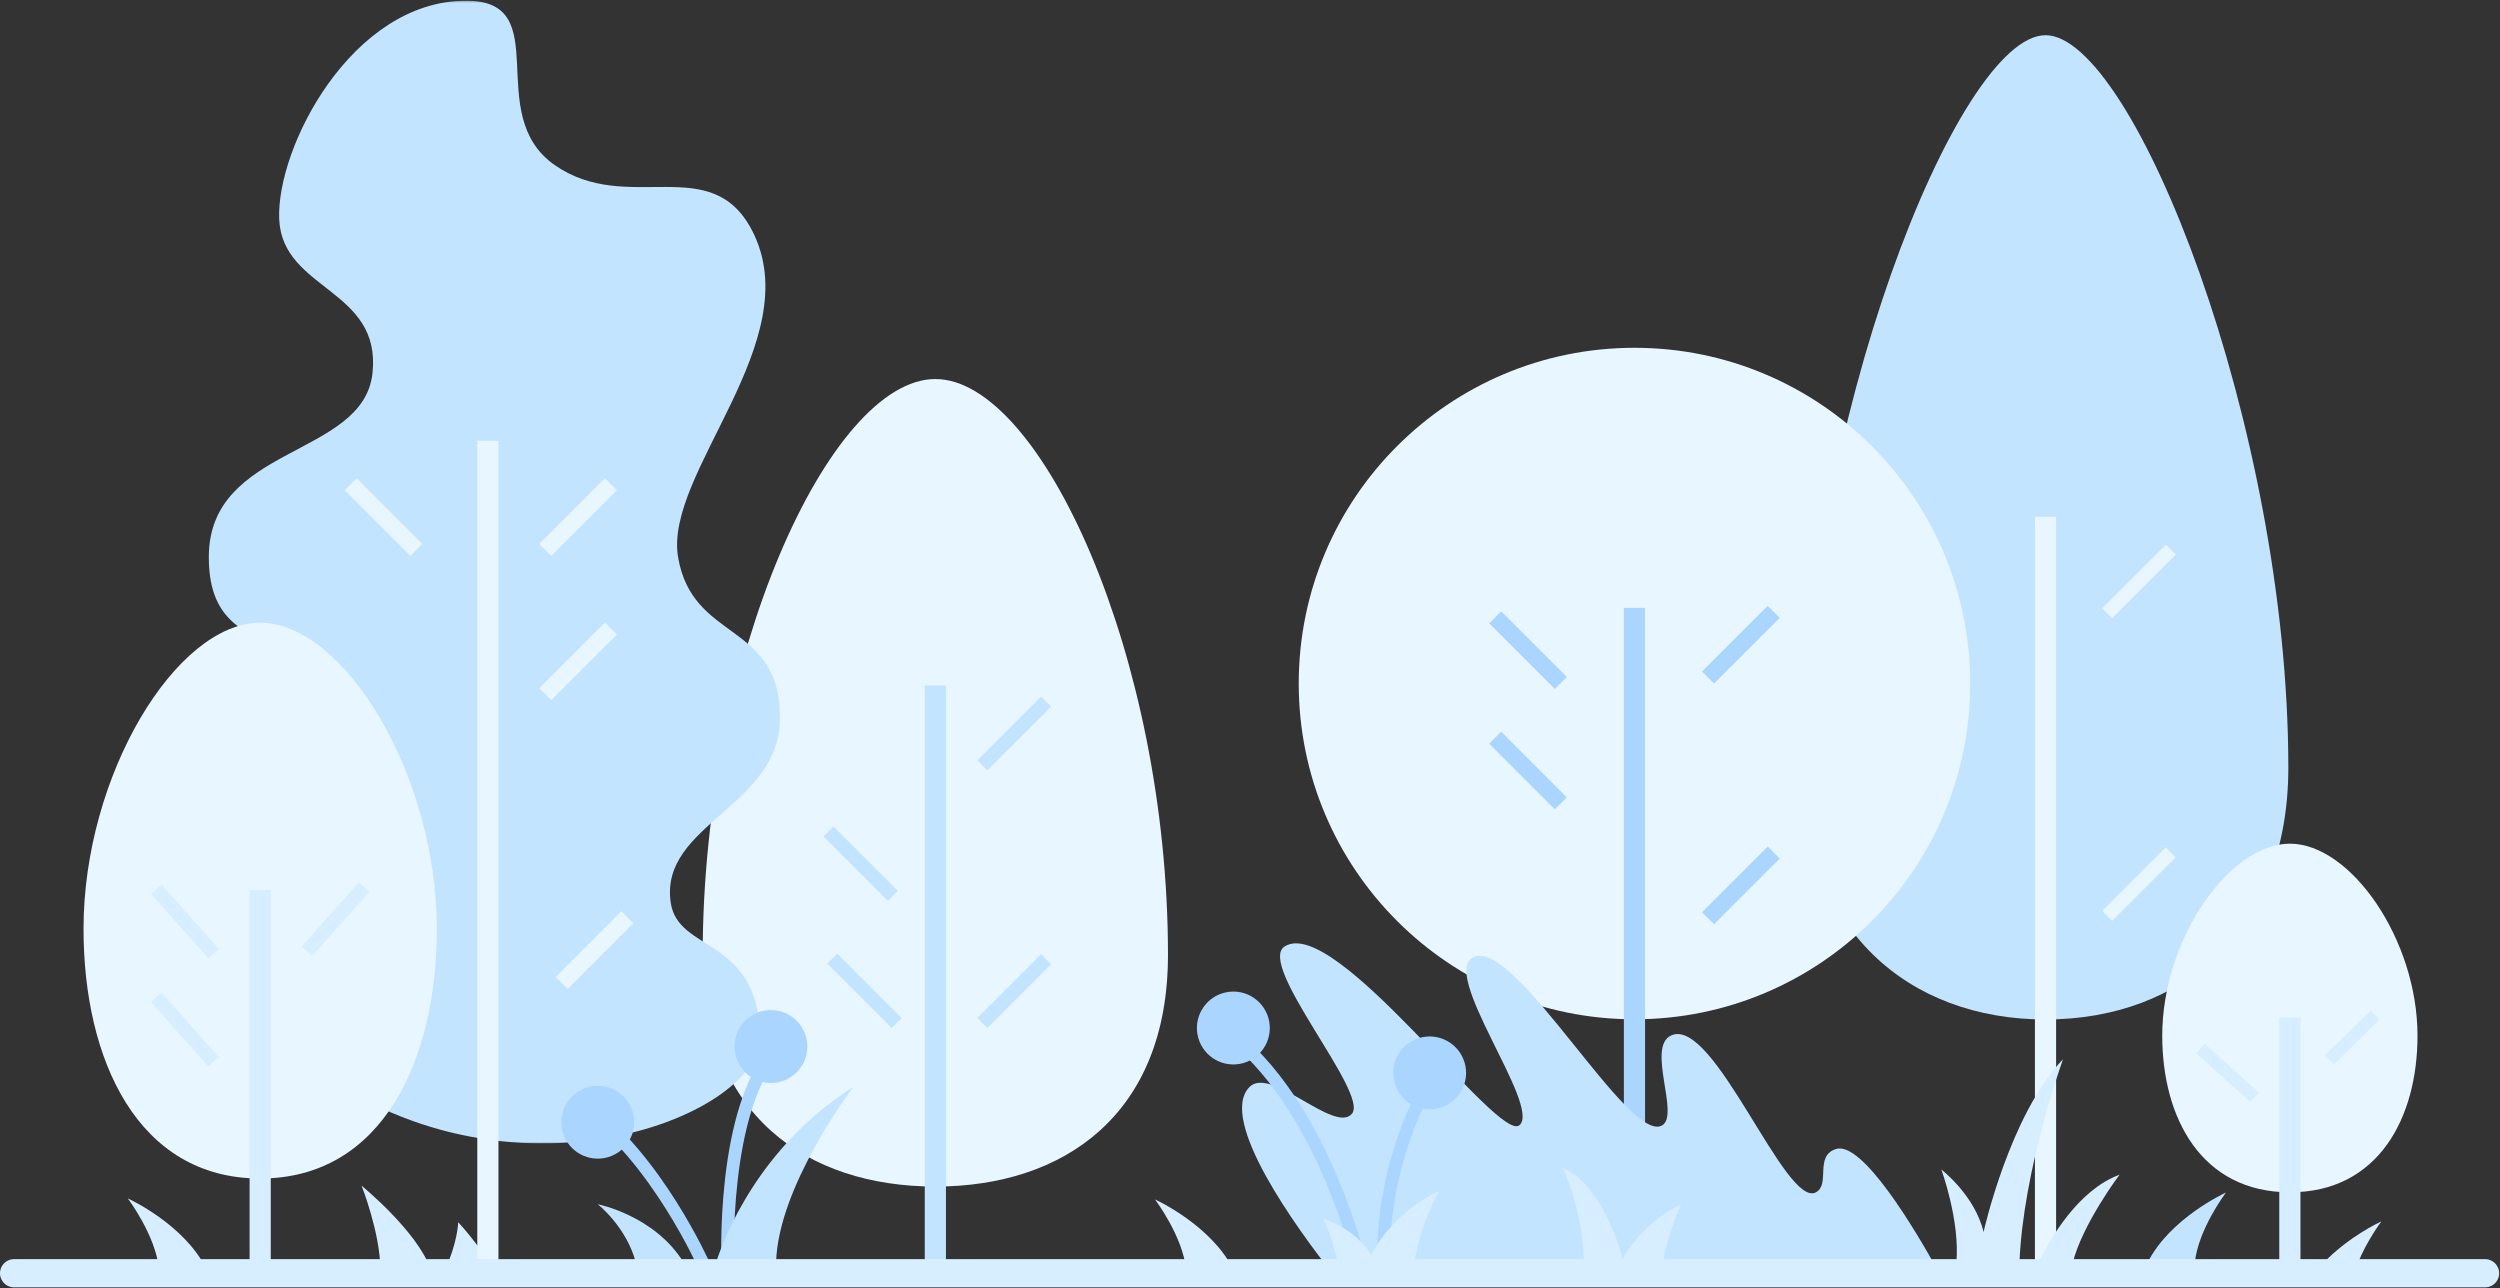 <svg xmlns:xlink="http://www.w3.org/1999/xlink" xmlns="http://www.w3.org/2000/svg" version="1.1" viewBox="0 0 1240 639" height="639px" width="1240px">
    <rect x="0" y="0" width="1240" height="639" fill="#333333" stroke="none"/>
    <title>森林</title>
    <defs>
        <polygon points="0.438 0.346 286.191 0.346 286.191 567.127 0.438 567.127" id="path-1"></polygon>
    </defs>
    <g fill-rule="evenodd" fill="none" stroke-width="1" stroke="none" id="Page-1">
        <g transform="translate(-1730, -345)" id="背景">
            <g transform="translate(1737, 345)" id="森林">
                <path fill="#C3E4FF" id="Fill-1" d="M1128.013,380.786 C1128.013,460.942 1075.705,505.66 1007.575,505.66 C939.444,505.66 887.136,460.942 887.136,380.786 C887.136,212.021 964.007,17.461 1007.575,17.461 C1051.142,17.461 1128.013,212.021 1128.013,380.786"></path>
                <line stroke-linecap="square" stroke-width="10.5" stroke="#E8F6FF" id="Stroke-3" y2="631.528" x2="1007.575" y1="261.56" x1="1007.575"></line>
                <line stroke-linecap="square" stroke-width="7" stroke="#E8F6FF" id="Stroke-5" y2="425.198" x2="1067.24" y1="451.828" x1="1040.611"></line>
                <line stroke-linecap="square" stroke-width="7" stroke="#E8F6FF" id="Stroke-7" y2="275.078" x2="1067.24" y1="301.707" x1="1040.611"></line>
                <path fill="#E8F6FF" id="Fill-9" d="M970.214,339.04 C970.214,431.012 895.66,505.569 803.692,505.569 C711.725,505.569 637.17,431.012 637.17,339.04 C637.17,247.068 711.725,172.51 803.692,172.51 C895.66,172.51 970.214,247.068 970.214,339.04"></path>
                <line stroke-linecap="square" stroke-width="10.5" stroke="#AAD5FF" id="Stroke-11" y2="631.527" x2="803.693" y1="306.753" x1="803.693"></line>
                <line stroke-linecap="square" stroke-width="8.4" stroke="#AAD5FF" id="Stroke-13" y2="425.841" x2="869.804" y1="452.471" x1="843.176"></line>
                <line stroke-linecap="square" stroke-width="8.4" stroke="#AAD5FF" id="Stroke-15" y2="306.443" x2="869.804" y1="333.072" x1="843.176"></line>
                <line stroke-linecap="square" stroke-width="8.4" stroke="#AAD5FF" id="Stroke-17" y2="368.866" x2="737.58" y1="395.496" x1="764.209"></line>
                <line stroke-linecap="square" stroke-width="8.4" stroke="#AAD5FF" id="Stroke-19" y2="309.167" x2="737.58" y1="335.797" x1="764.209"></line>
                <path fill="#E8F6FF" id="Fill-21" d="M572.317,473.651 C572.317,552.946 520.541,588.531 456.925,588.531 C393.315,588.531 341.539,552.946 341.539,473.651 C341.539,325.943 404.512,188.004 456.925,188.004 C509.345,188.004 572.317,325.943 572.317,473.651"></path>
                <line stroke-linecap="square" stroke-width="10.5" stroke="#C3E4FF" id="Stroke-23" y2="631.527" x2="456.928" y1="345.269" x1="456.928"></line>
                <line stroke-linecap="square" stroke-width="7" stroke="#C3E4FF" id="Stroke-25" y2="478.273" x2="509.383" y1="504.902" x1="482.756"></line>
                <line stroke-linecap="square" stroke-width="7" stroke="#C3E4FF" id="Stroke-27" y2="350.476" x2="509.383" y1="377.106" x1="482.756"></line>
                <line stroke-linecap="square" stroke-width="7" stroke="#C3E4FF" id="Stroke-29" y2="477.937" x2="408.258" y1="504.921" x1="435.241"></line>
                <line stroke-linecap="square" stroke-width="7" stroke="#C3E4FF" id="Stroke-31" y2="414.863" x2="406.365" y1="441.847" x1="433.348"></line>
                <path fill="#C3E4FF" id="Fill-33" d="M954.021,629.95 L653.768,631.528 C636.629,609.753 596.721,555.224 612.787,539.114 C623.355,528.517 655.031,562.623 663.583,552.389 C672.135,542.162 615.973,478.403 630.233,469.417 C655.366,453.582 736.231,567.23 746.668,558.083 C757.642,548.465 706.073,481.635 724.242,474.555 C745.399,466.315 801.415,568.514 817.597,558.083 C826.076,552.613 809.616,519.294 821.851,513.601 C843.147,503.678 878.683,599.914 893.791,591.34 C900.935,587.278 892.899,573.373 903.611,569.913 C916.703,565.692 943.076,610.206 954.021,629.95"></path>
                <path fill="#C3E4FF" id="Fill-35" d="M1097.085,591.498 C1096.644,592.087 1083.313,609.876 1081.641,626.258 L1058.205,626.258 C1069.269,604.269 1096.476,591.772 1097.085,591.498"></path>
                <path fill="#D6EEFF" id="Fill-37" d="M56.358,594.399 C56.799,594.987 70.13,612.776 71.802,629.158 L95.238,629.158 C84.174,607.17 56.967,594.672 56.358,594.399"></path>
                <path fill="#D6EEFF" id="Fill-39" d="M565.864,594.912 C566.305,595.499 579.636,613.289 581.308,629.671 L604.744,629.671 C593.68,607.683 566.473,595.185 565.864,594.912"></path>
                <path fill="#D6EEFF" id="Fill-41" d="M1174.172,605.817 C1173.865,606.237 1167.111,615.236 1162.583,626.258 L1145.614,626.258 C1158.014,613.235 1173.711,606.019 1174.172,605.817"></path>
                <path fill="#D6EEFF" id="Fill-43" d="M206.469,629.159 L181.641,629.159 C181.496,611.322 172.341,588.101 172.341,588.101 C172.341,588.101 199.584,610.348 206.469,629.159"></path>
                <path fill="#D6EEFF" id="Fill-45" d="M213.929,629.159 C219.929,616.458 220.29,606.226 220.29,606.226 C220.29,606.226 232.067,619.027 237.084,629.159 L213.929,629.159 Z"></path>
                <path fill="#D6EEFF" id="Fill-47" d="M1016.247,525.394 C1015.897,526.472 996.52,579.929 994.648,626.258 L963.356,626.258 C965.221,605.337 955.891,580.072 955.891,580.072 C955.891,580.072 972.542,592.848 976.848,611.079 C976.848,611.079 989.767,552.962 1016.247,525.394"></path>
                <path fill="#D6EEFF" id="Fill-49" d="M1044.294,582.653 C1044.294,582.653 1025.988,606.95 1021.096,626.258 L1004.071,626.258 C1009.879,614.34 1023.819,590.176 1044.294,582.653"></path>
                <path fill="#E8F6FF" id="Fill-51" d="M1192.08,513.698 C1192.08,554.406 1172.687,591.378 1128.778,591.378 C1084.869,591.378 1065.475,554.406 1065.475,513.698 C1065.475,465.946 1098.655,418.46 1128.778,418.46 C1158.9,418.46 1192.08,465.946 1192.08,513.698"></path>
                <line stroke-linecap="square" stroke-width="10.5" stroke="#D6EEFF" id="Stroke-53" y2="631.528" x2="1128.778" y1="509.897" x1="1128.778"></line>
                <line stroke-linecap="square" stroke-width="6.3" stroke="#D6EEFF" id="Stroke-55" y2="505.66" x2="1168.802" y1="523.514" x1="1150.644"></line>
                <line stroke-linecap="square" stroke-width="6.3" stroke="#D6EEFF" id="Stroke-57" y2="522.15" x2="1086.767" y1="542.175" x1="1108.942"></line>
                <g transform="translate(93.77, 0)" id="Group-61">
                    <mask fill="white" id="mask-2">
                        <use xlink:href="#path-1"></use>
                    </mask>
                    <g id="Clip-60"></g>
                    <path mask="url(#mask-2)" fill="#C3E4FF" id="Fill-59" d="M31.507,324.344 C27.078,311.082 2.803,313.327 2.799,276.349 C2.793,220.671 79.469,227.026 83.99,185.074 C88.512,143.123 39.241,144.126 37.716,108.742 C36.19,73.358 73.655,0.346 130.499,0.346 C175.32,0.346 138.196,56.682 174.37,81.875 C210.542,107.068 251.857,74.793 272.304,114.409 C300.469,168.979 228.449,234.516 235.555,276.349 C242.66,318.182 284.88,308.291 286.171,354.256 C287.464,400.222 226.134,408.311 231.912,447.725 C235.555,472.571 274.367,464.276 276.403,513.267 C278.127,554.747 144.773,606.074 44.598,521.665 C-55.577,437.257 48.411,374.959 31.507,324.344"></path>
                </g>
                <line stroke-linecap="square" stroke-width="10.5" stroke="#E8F6FF" id="Stroke-62" y2="631.527" x2="234.985" y1="223.87" x1="234.985"></line>
                <line stroke-linecap="square" stroke-width="8.4" stroke="#E8F6FF" id="Stroke-64" y2="457.906" x2="301.173" y1="484.535" x1="274.544"></line>
                <line stroke-linecap="square" stroke-width="8.4" stroke="#E8F6FF" id="Stroke-66" y2="314.736" x2="293.056" y1="341.365" x1="266.428"></line>
                <line stroke-linecap="square" stroke-width="8.4" stroke="#E8F6FF" id="Stroke-68" y2="243.15" x2="293.056" y1="269.78" x1="266.428"></line>
                <line stroke-linecap="square" stroke-width="8.4" stroke="#E8F6FF" id="Stroke-70" y2="243.15" x2="169.935" y1="269.78" x1="196.563"></line>
                <path stroke-linecap="square" stroke-width="6.3" stroke="#AAD5FF" id="Stroke-72" d="M342.121,627.522 C342.121,627.522 318.437,574.288 282.694,548.925"></path>
                <path stroke-linecap="square" stroke-width="6.3" stroke="#AAD5FF" id="Stroke-74" d="M354.021,629.159 C354.021,629.159 350.145,548.612 379.428,519.07"></path>
                <path fill="#AAD5FF" id="Fill-76" d="M357.3,519.069 C357.3,529.053 365.393,537.146 375.376,537.146 C385.359,537.146 393.452,529.053 393.452,519.069 C393.452,509.085 385.359,500.992 375.376,500.992 C365.393,500.992 357.3,509.085 357.3,519.069"></path>
                <path fill="#AAD5FF" id="Fill-78" d="M271.411,556.612 C271.411,566.596 279.504,574.688 289.488,574.688 C299.471,574.688 307.564,566.596 307.564,556.612 C307.564,546.627 299.471,538.534 289.488,538.534 C279.504,538.534 271.411,546.627 271.411,556.612"></path>
                <path stroke-linecap="square" stroke-width="6.3" stroke="#AAD5FF" id="Stroke-80" d="M679.501,624.711 C679.501,624.711 676.764,588.224 697.165,545.574"></path>
                <path stroke-linecap="square" stroke-width="6.3" stroke="#AAD5FF" id="Stroke-82" d="M668.082,628.438 C668.082,628.438 650.609,551.926 605.322,514.587"></path>
                <path fill="#AAD5FF" id="Fill-84" d="M622.532,506.684 C624.306,516.509 617.781,525.913 607.957,527.687 C598.133,529.461 588.73,522.936 586.955,513.111 C585.18,503.286 591.707,493.883 601.531,492.108 C611.355,490.334 620.758,496.859 622.532,506.684"></path>
                <path fill="#AAD5FF" id="Fill-86" d="M719.892,528.949 C721.666,538.774 715.14,548.177 705.316,549.952 C695.492,551.726 686.089,545.2 684.315,535.376 C682.541,525.551 689.066,516.148 698.89,514.373 C708.714,512.598 718.117,519.125 719.892,528.949"></path>
                <path fill="#C3E4FF" id="Fill-88" d="M416.335,539.081 C415.762,539.839 378.883,588.273 377.939,626.224 L348.156,626.224 C352.145,613.868 369.437,568.664 416.335,539.081"></path>
                <path fill="#C3E4FF" id="Fill-90" d="M332.118,626.258 L308.389,626.258 C303.696,608.421 289.488,597.299 289.488,597.299 C289.488,597.299 317.703,602.821 332.118,626.258"></path>
                <path fill="#D6EEFF" id="Fill-92" d="M768.149,579.239 C768.668,579.894 779.776,605.448 778.455,629.671 L817.571,629.671 C818.317,616.43 826.714,597.481 826.714,597.481 C826.714,597.481 809.489,604.455 797.847,624.375 C797.847,624.375 789.035,588.438 768.149,579.239"></path>
                <path fill="#D6EEFF" id="Fill-94" d="M706.833,590.692 C706.368,591.592 696.954,607.907 694.475,626.98 L657.184,630.807 C654.643,613.85 649.16,604.411 649.16,604.411 C649.16,604.411 664.819,608.964 673.178,622.279 C673.178,622.279 682.865,601.793 706.833,590.692"></path>
                <path fill="#E8F6FF" id="Fill-96" d="M209.666,460.698 C209.666,525.597 182.823,584.542 122.047,584.542 C61.272,584.542 34.429,525.597 34.429,460.698 C34.429,384.565 80.355,308.86 122.047,308.86 C163.74,308.86 209.666,384.565 209.666,460.698"></path>
                <line stroke-linecap="square" stroke-width="10.5" stroke="#D6EEFF" id="Stroke-98" y2="631.528" x2="122.047" y1="446.701" x1="122.047"></line>
                <line stroke-linecap="square" stroke-width="7" stroke="#D6EEFF" id="Stroke-100" y2="442.613" x2="171.247" y1="469.242" x1="147.532"></line>
                <line stroke-linecap="square" stroke-width="7" stroke="#D6EEFF" id="Stroke-102" y2="497.33" x2="72.848" y1="523.96" x1="96.563"></line>
                <line stroke-linecap="square" stroke-width="7" stroke="#D6EEFF" id="Stroke-104" y2="443.707" x2="72.848" y1="470.336" x1="96.563"></line>
                <g transform="translate(0, 630.526)" id="Group-109">
                    <line fill="#E8F6FF" id="Fill-106" y2="1.002" x2="0" y1="1.002" x1="1225.574"></line>
                    <line stroke-linecap="round" stroke-width="14" stroke="#D6EEFF" id="Stroke-108" y2="1.002" x2="0" y1="1.002" x1="1225.574"></line>
                </g>
            </g>
        </g>
    </g>
</svg>